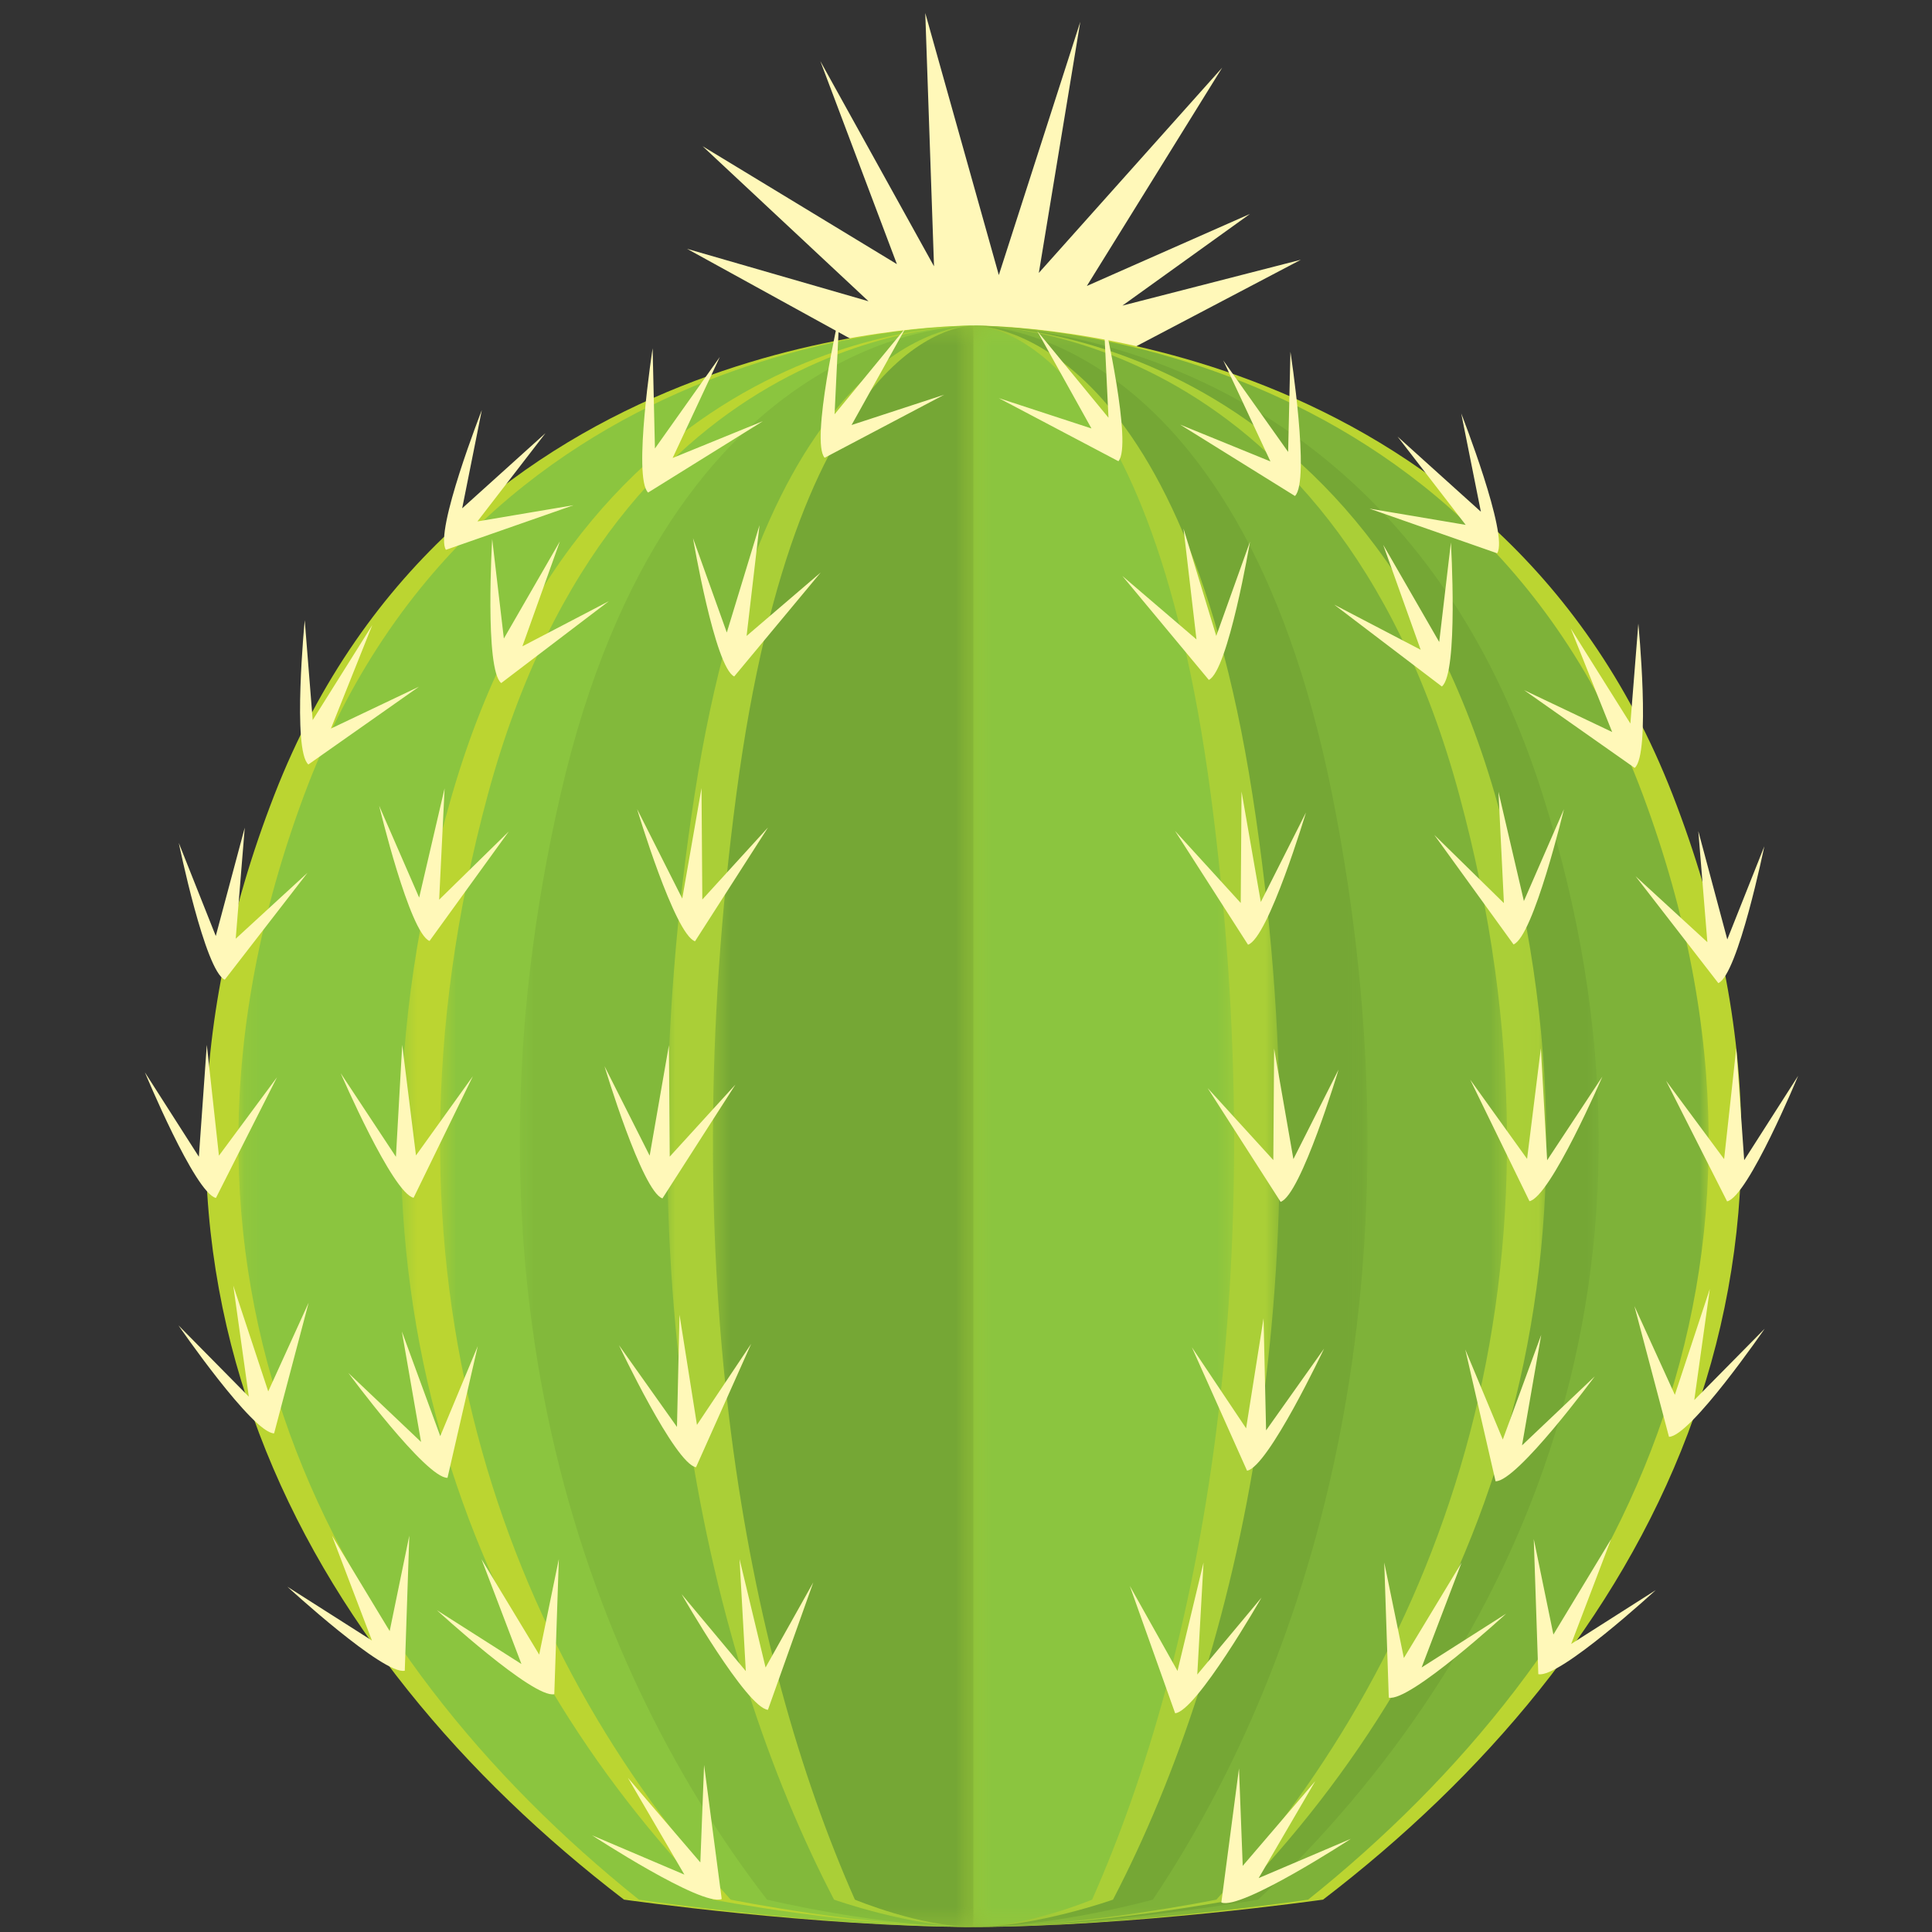 <svg xmlns="http://www.w3.org/2000/svg" xmlns:xlink="http://www.w3.org/1999/xlink" width="120" height="120"><rect width="100%" height="100%" fill="#333333" stroke="none"/><defs><path id="a" d="M.13.27h45.661v99.46H.13z"/><path id="c" d="M.386.27h45.662v99.46H.386z"/><path id="e" d="M.386.27h38.832v99.46H.386z"/><path id="g" d="M.484.27h35.578v99.46H.484z"/><path id="i" d="M.386.27h35.578v99.46H.386z"/><path id="k" d="M.493.27h33.136v99.46H.493z"/><path id="m" d="M.386.27h33.137v99.46H.386z"/><path id="o" d="M.386.27h24.47v99.46H.386z"/><path id="q" d="M.585.27h28.18v99.46H.584z"/><path id="s" d="M.005.27h19.03v99.46H.005z"/><path id="u" d="M.386.27h19.03v99.46H.386z"/><path id="w" d="M.416.27h16.186v99.46H.416z"/><path id="y" d="M.386.27h16.187v99.46H.386z"/></defs><g fill="none" fill-rule="evenodd"><path fill="#FFF8B9" d="m57.47.81.543 15.73-7.061-12.746 4.756 12.612L43.64 9.082l10.306 9.63-11.267-3.255 12.482 6.87 10.717 1.647 14.92-7.84-11.084 2.848 7.928-5.696-10.136 4.476L75.914 4.2l-11.39 12.75 2.575-15.596-5.06 15.73z"/><path fill="#BBD531" d="M103.889 49.36c-11.197-28.773-41.64-29.137-43.34-29.134h-.159c-1.604-.004-32.129.312-43.344 29.134-11.52 29.604 1.772 53.358 21.71 68.629 0 0 11.963 1.696 21.71 1.696 9.75 0 21.713-1.696 21.713-1.696 19.938-15.27 33.23-39.025 21.71-68.629"/><g transform="translate(14.676 19.956)"><mask id="b" fill="#fff"><use xlink:href="#a"/></mask><path fill="#8BC53F" d="M45.791.27s-30.54-.468-41.57 29.135C-6.807 59.008 5.918 82.762 25.006 98.034c0 0 11.453 1.696 20.785 1.696V.27z" mask="url(#b)"/></g><g transform="translate(60.081 19.956)"><mask id="d" fill="#fff"><use xlink:href="#c"/></mask><path fill="#7EB239" d="M.386.27s30.542-.468 41.57 29.135c11.029 29.603-1.697 53.357-20.785 68.629 0 0-11.453 1.696-20.785 1.696V.27z" mask="url(#d)"/></g><g transform="translate(60.081 19.956)"><mask id="f" fill="#fff"><use xlink:href="#e"/></mask><path fill="#75A735" d="M.386.27s25.973-.468 35.352 29.135c9.379 29.603-1.443 53.357-17.675 68.629 0 0-9.74 1.696-17.677 1.696V.27z" mask="url(#f)"/></g><g transform="translate(24.405 19.956)"><mask id="h" fill="#fff"><use xlink:href="#g"/></mask><path fill="#BBD531" d="M36.062.27S12.265-.198 3.672 29.405s1.323 53.357 16.195 68.629c0 0 8.923 1.696 16.195 1.696V.27z" mask="url(#h)"/></g><g transform="translate(60.081 19.956)"><mask id="j" fill="#fff"><use xlink:href="#i"/></mask><path fill="#AACF37" d="M.386.27s23.797-.468 32.39 29.135-1.323 53.357-16.195 68.629c0 0-8.924 1.696-16.195 1.696V.27z" mask="url(#j)"/></g><g transform="translate(26.838 19.956)"><mask id="l" fill="#fff"><use xlink:href="#k"/></mask><path fill="#8BC53F" d="M33.63.27S11.465-.198 3.461 29.405C-4.54 59.008 4.693 82.762 18.545 98.034c0 0 8.312 1.696 15.084 1.696V.27z" mask="url(#l)"/></g><g transform="translate(60.081 19.956)"><mask id="n" fill="#fff"><use xlink:href="#m"/></mask><path fill="#7EB239" d="M.386.27S22.55-.198 30.553 29.405c8.004 29.603-1.23 53.357-15.083 68.629 0 0-8.311 1.696-15.084 1.696V.27z" mask="url(#n)"/></g><g transform="translate(60.081 19.956)"><mask id="p" fill="#fff"><use xlink:href="#o"/></mask><path fill="#75A735" d="M.386.27s16.367-.468 22.277 29.135-.909 53.357-11.139 68.629c0 0-6.137 1.696-11.138 1.696V.27z" mask="url(#p)"/></g><g transform="translate(31.703 19.956)"><mask id="r" fill="#fff"><use xlink:href="#q"/></mask><path fill="#82B93B" d="M28.764.27S9.916-.198 3.11 29.405c-6.806 29.603 1.046 53.357 12.827 68.629 0 0 7.068 1.696 12.827 1.696V.27z" mask="url(#r)"/></g><g transform="translate(41.432 19.956)"><mask id="t" fill="#fff"><use xlink:href="#s"/></mask><path fill="#AACF37" d="M19.035.27S6.307-.198 1.71 29.405c-4.596 29.603.707 53.357 8.662 68.629 0 0 4.773 1.696 8.663 1.696V.27z" mask="url(#t)"/></g><g transform="translate(60.081 19.956)"><mask id="v" fill="#fff"><use xlink:href="#u"/></mask><path fill="#AACF37" d="M.386.27s12.728-.468 17.325 29.135c4.596 29.603-.707 53.357-8.662 68.629 0 0-4.774 1.696-8.663 1.696V.27z" mask="url(#v)"/></g><g transform="translate(43.865 19.956)"><mask id="x" fill="#fff"><use xlink:href="#w"/></mask><path fill="#75A735" d="M16.602.27S5.775-.198 1.867 29.405c-3.91 29.603.6 53.357 7.367 68.629 0 0 4.06 1.696 7.368 1.696V.27z" mask="url(#x)"/></g><g transform="translate(60.081 19.956)"><mask id="z" fill="#fff"><use xlink:href="#y"/></mask><path fill="#8BC53F" d="M.386.27s10.827-.468 14.737 29.135c3.908 29.603-.602 53.357-7.37 68.629 0 0-4.059 1.696-7.367 1.696V.27z" mask="url(#z)"/></g><path fill="#FFF8B9" d="m75.86 118.166 1.096-8.326.232 6.052 4.503-5.258-3.512 6.017 5.726-2.439s-6.811 4.45-8.045 3.954zm10.4-12.722-.282-8.392 1.219 5.932 3.583-5.925-2.48 6.511 5.25-3.343s-5.99 5.505-7.29 5.217zm9.287-1.46-.282-8.391 1.219 5.932 3.584-5.925-2.48 6.51 5.249-3.342s-5.99 5.504-7.29 5.217zm8.116-14.741-2.146-8.117 2.511 5.51 2.172-6.575-.966 6.9 4.372-4.43s-4.612 6.703-5.943 6.712zm3.61-14.623-3.79-7.492 3.605 4.867.754-6.883.493 6.95 3.352-5.243s-3.114 7.515-4.414 7.801zm-.545-13.557-5.14-6.639 4.46 4.096-.563-6.9 1.8 6.73 2.3-5.784s-1.636 7.97-2.857 8.497zm-5.195-13.367-6.868-4.83 5.469 2.6-2.57-6.428 3.702 5.902.494-6.205s.785 8.099-.227 8.961zM92.99 34.364l-7.926-2.771 5.972 1.008-4.23-5.483 5.174 4.666-1.22-6.103s2.968 7.576 2.23 8.683zm-.098 57.64-1.88-8.183 2.33 5.59 2.386-6.5-1.192 6.864 4.515-4.284s-4.829 6.547-6.159 6.513zm2.106-17.396-3.68-7.547 3.532 4.92.856-6.871.39 6.956 3.43-5.194s-3.225 7.47-4.528 7.736zm-.99-15.949-4.922-6.802 4.325 4.239-.339-6.916 1.58 6.786 2.487-5.706s-1.893 7.912-3.131 8.4zm-4.452-16.02-6.683-5.082 5.368 2.802-2.328-6.52 3.479 6.036.726-6.182s.481 8.121-.562 8.946zm-9.124-11.832-7.13-4.433 5.607 2.286-2.93-6.273 4.03 5.683.142-6.222s1.243 8.04.28 8.96zm-7.442 75.606-2.816-7.91 2.963 5.282 1.616-6.733-.388 6.956 3.988-4.778s-4.038 7.063-5.363 7.183zm4.467-15.065-3.427-7.666 3.368 5.034 1.083-6.838.158 6.965 3.6-5.076s-3.471 7.358-4.782 7.58zm2.084-16.7-4.533-7.067 4.08 4.474.05-6.924 1.197 6.864 2.804-5.557s-2.335 7.794-3.598 8.21zm-2.024-15.97-4.533-7.067 4.08 4.474.05-6.924 1.197 6.864 2.804-5.557s-2.335 7.794-3.598 8.21zm-2.434-16.447-5.37-6.456 4.602 3.94-.803-6.879 2.032 6.664 2.097-5.86s-1.356 8.022-2.558 8.59zm-5.617-13.585-7.427-3.916 5.755 1.883-3.368-6.05 4.424 5.383-.3-6.217s1.81 7.932.916 8.917zm-24.639 89.306c-1.233.496-8.045-3.954-8.045-3.954l5.727 2.438-3.513-6.016 4.504 5.258.232-6.052 1.095 8.326zm-10.4-12.722c-1.298.287-7.289-5.216-7.289-5.216l5.25 3.342-2.48-6.51 3.582 5.924 1.22-5.932-.282 8.392zm-9.286-1.459c-1.3.287-7.29-5.217-7.29-5.217l5.25 3.342-2.48-6.51 3.582 5.925 1.22-5.932-.282 8.392zm-8.116-14.742c-1.33-.01-5.943-6.711-5.943-6.711l4.372 4.43-.966-6.9 2.172 6.574 2.51-5.51-2.145 8.117zm-3.611-14.623C12.115 74.12 9 66.605 9 66.605l3.352 5.242.493-6.949.754 6.883 3.604-4.867-3.79 7.492zm.545-13.557c-1.22-.527-2.855-8.496-2.855-8.496l2.298 5.783 1.8-6.73-.562 6.9 4.46-4.096-5.14 6.64zm5.196-13.366c-1.012-.863-.228-8.961-.228-8.961l.495 6.204 3.702-5.903-2.57 6.43 5.469-2.601-6.868 4.83zm8.543-13.333c-.738-1.107 2.229-8.682 2.229-8.682l-1.22 6.103 5.174-4.667-4.229 5.483 5.972-1.008-7.926 2.77zm.097 57.64c-1.33.034-6.158-6.513-6.158-6.513l4.515 4.284-1.192-6.864 2.385 6.5 2.33-5.59-1.88 8.183zM25.69 74.395c-1.303-.267-4.528-7.736-4.528-7.736l3.43 5.193.39-6.956.856 6.87 3.532-4.918-3.68 7.547zm.99-15.95c-1.238-.487-3.13-8.399-3.13-8.399l2.485 5.706 1.58-6.786-.338 6.916 4.325-4.238-4.923 6.802zm4.452-16.02c-1.043-.825-.562-8.946-.562-8.946l.726 6.182 3.48-6.036-2.33 6.52 5.369-2.803-6.683 5.084zm9.124-11.832c-.962-.918.28-8.96.28-8.96l.143 6.224 4.03-5.684-2.93 6.274 5.607-2.287-7.13 4.433zm7.442 75.606c-1.325-.12-5.363-7.183-5.363-7.183l3.988 4.779-.388-6.956 1.616 6.733 2.962-5.283-2.815 7.91zM43.23 91.134c-1.312-.224-4.784-7.58-4.784-7.58l3.602 5.076.158-6.966 1.083 6.838 3.367-5.033-3.426 7.665zm-2.084-16.7c-1.263-.417-3.598-8.21-3.598-8.21l2.804 5.557 1.196-6.863.05 6.923 4.081-4.475-4.533 7.068zm2.024-15.97c-1.263-.417-3.598-8.21-3.598-8.21l2.804 5.557 1.196-6.863.05 6.923 4.081-4.475-4.533 7.068zm2.434-16.447c-1.202-.57-2.56-8.59-2.56-8.59l2.099 5.86 2.032-6.665-.803 6.878 4.601-3.939-5.37 6.456zm5.617-13.585c-.894-.985.915-8.917.915-8.917l-.299 6.217 4.424-5.383-3.369 6.05 5.756-1.883-7.427 3.916z"/></g></svg>